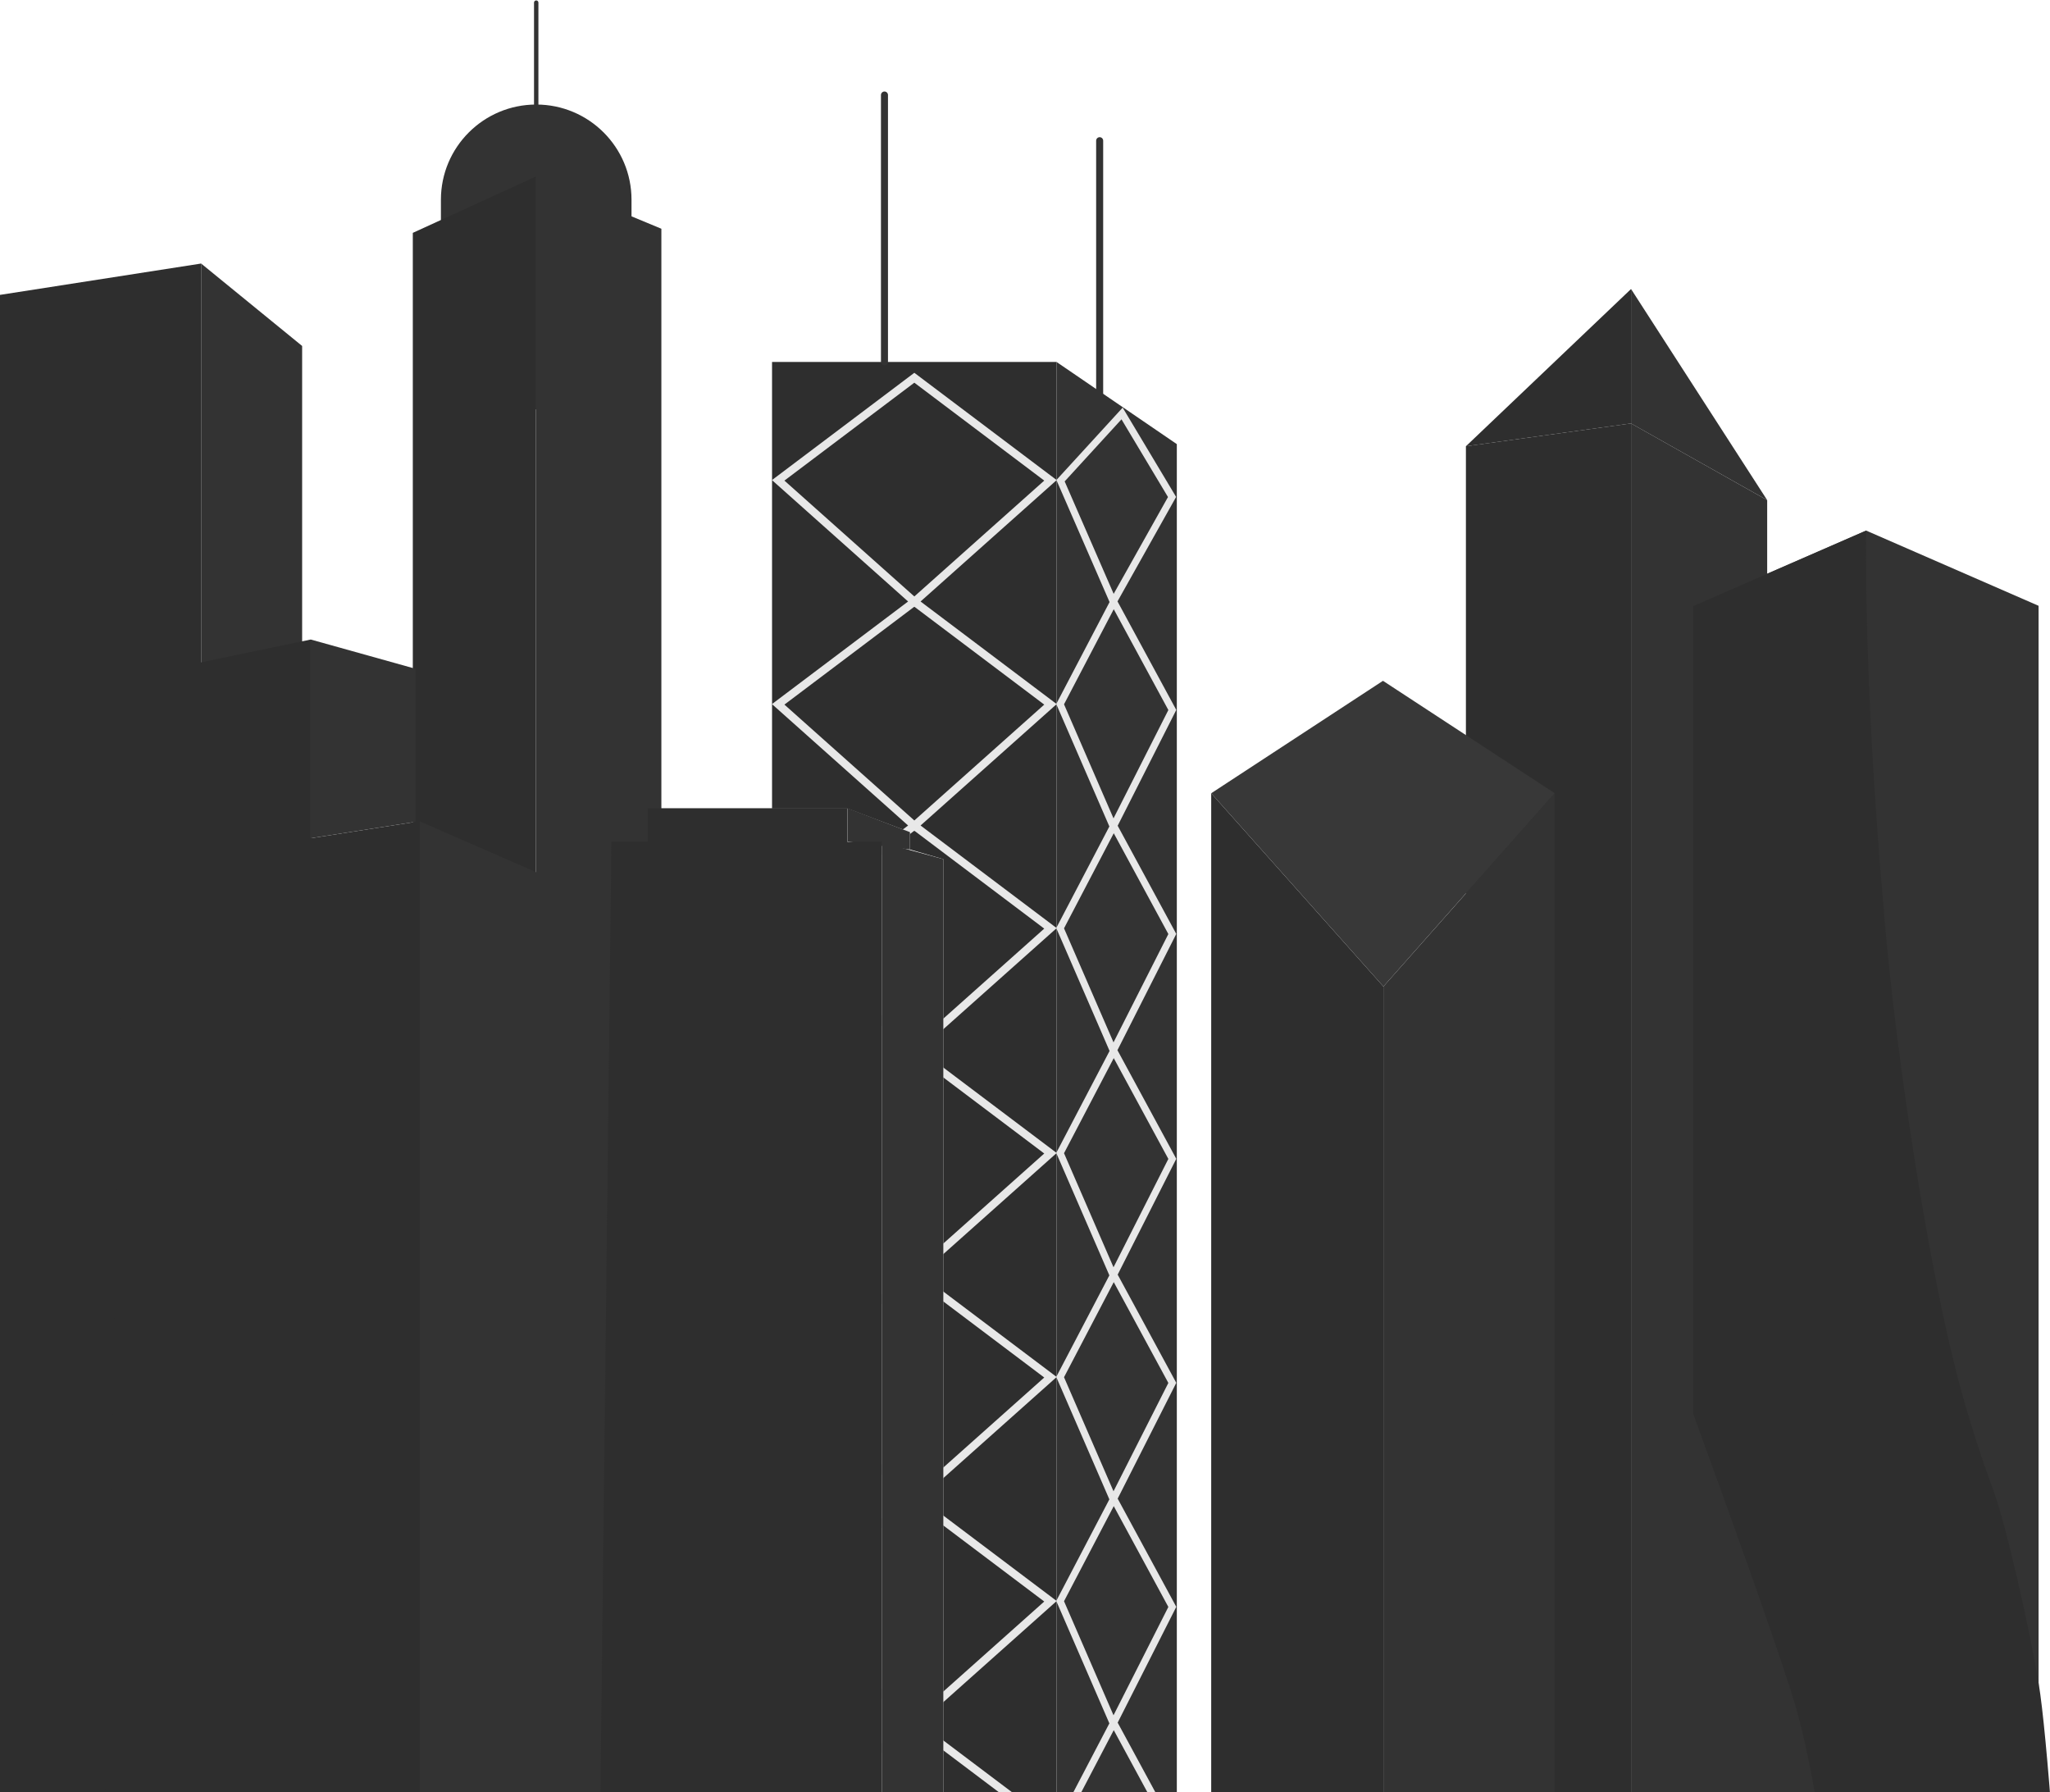 <?xml version="1.0" encoding="UTF-8"?>
<svg width="2334px" height="2040px" viewBox="0 0 2334 2040" version="1.1" xmlns="http://www.w3.org/2000/svg" xmlns:xlink="http://www.w3.org/1999/xlink">
    <!-- Generator: Sketch 53.2 (72643) - https://sketchapp.com -->
    <title>Group</title>
    <desc>Created with Sketch.</desc>
    <g id="Welcome" stroke="none" stroke-width="1" fill="none" fill-rule="evenodd">
        <g id="Desktop-HD-Copy" transform="translate(-77, -120)">
            <g id="Group" transform="translate(77, 123)">
                <g id="Building3" transform="translate(0, 297)">
                    <polygon id="Path-8" fill="#2E2E2E" style="mix-blend-mode: luminosity;" points="0 1792 0 35.676 229 0 229 1792"></polygon>
                    <polygon id="Path-10" fill="#333333" style="mix-blend-mode: luminosity;" points="229 0 344 93.835 344 1792 229 1792"></polygon>
                </g>
                <g id="Building5" transform="translate(879, 104)">
                    <g id="Combined-Shape" transform="translate(0, 305)">
                        <polygon id="Mask" fill="#2E2E2E" style="mix-blend-mode: luminosity;" points="323.866 1730.64 323.866 0 -2.27373675e-13 0 -2.27373675e-13 508.408 86 508.408 157 535.281 157 555 195 565.999 195 1730.64"></polygon>
                        <path d="M162,18 L317,134.793 L162,273 L7,134.793 L162,18 Z M162,273 L317,389.793 L162,528 L7,389.793 L162,273 Z M162,528 L317,644.793 L162,783 L7,644.793 L162,528 Z M162,784 L317,900.793 L162,1039 L7,900.793 L162,784 Z M162,1039 L317,1155.793 L162,1294 L7,1155.793 L162,1039 Z M162,1294 L317,1410.793 L162,1549 L7,1410.793 L162,1294 Z M162,1550 L317,1666.793 L162,1805 L7,1666.793 L162,1550 Z" stroke="#E8E8E8" stroke-width="9"></path>
                    </g>
                    <g id="Combined-Shape" transform="translate(323.86, 305)">
                        <polygon id="Mask" fill="#333333" style="mix-blend-mode: luminosity;" points="0 0 137 93.566 137 1731.316 0 1731.316"></polygon>
                        <path d="M65.135,1549.023 L131.866,1672.203 L64.64,1805 L4.14,1665.579 L64.622,1549.958 L4.14,1410.579 L64.622,1294.958 L4.14,1155.579 L64.622,1039.958 L4.14,900.579 L65.123,784 L131.866,907.203 L65.135,1039.023 L131.866,1162.203 L65.135,1294.023 L131.866,1417.203 L65.135,1549.023 Z M65.135,528.023 L131.866,651.203 L64.64,784 L4.14,644.579 L64.622,528.958 L4.14,389.579 L65.123,273 L131.866,396.203 L65.135,528.023 Z M4.599,135.217 L74.662,58.682 L131.566,153.743 L64.64,273 L4.599,135.217 Z" stroke="#E8E8E8" stroke-width="8"></path>
                    </g>
                    <path d="M128,1.153 L128,304.81" id="Path-17" stroke="#333333" stroke-width="8" stroke-linecap="round"></path>
                    <path d="M373,53.153 L373,356.81" id="Path-17" stroke="#333333" stroke-width="8" stroke-linecap="round"></path>
                </g>
                <g id="Building7" transform="translate(470, 0)">
                    <path d="M32,463 L249,463 C249,320.967 249,241.414 249,224.34 C249,164.506 200.423,116 140.5,116 C80.577,116 32,164.506 32,224.34 C32,264.23 32,343.783 32,463 Z" id="Oval" fill="#333333" style="mix-blend-mode: luminosity;"></path>
                    <polygon id="Path-20" fill="#333333" style="mix-blend-mode: luminosity;" points="140 198 283 257.394 283 2086.762 140 2088"></polygon>
                    <polygon id="Path-21" fill="#2E2E2E" style="mix-blend-mode: luminosity;" points="140 198 0 262.074 0 2086 140 2086"></polygon>
                    <path d="M140.5,0 L140.5,132" id="Path-22" stroke="#333333" stroke-width="5" stroke-linecap="round"></path>
                </g>
                <g id="Building8" transform="translate(1669, 326)">
                    <polygon id="Path-13" fill="#2E2E2E" style="mix-blend-mode: luminosity;" points="188 1765 188 153 0 178.96 0 1760"></polygon>
                    <polygon id="Path-15" fill="#333333" style="mix-blend-mode: luminosity;" points="188 153 343 240.316 343 1765 188 1765"></polygon>
                    <polygon id="Path-23" fill="#2E2E2E" style="mix-blend-mode: luminosity;" points="188 0 188 153.04 0 179"></polygon>
                    <polygon id="Path-24" fill="#333333" style="mix-blend-mode: luminosity;" points="188 0 343 240.316 188 153.04"></polygon>
                </g>
                <g id="Building2" transform="translate(683, 917)">
                    <polygon id="Path-7" fill="#333333" style="mix-blend-mode: luminosity;" points="282 0 353 27.281 353 47 282 38.012"></polygon>
                    <polygon id="Path-5" fill="#2E2E2E" style="mix-blend-mode: luminosity;" points="54.545 38.358 54.545 0 281.895 0 281.895 38.358 321 38.358 321 1173 -3.73215084e-13 1173 13.131 38.358"></polygon>
                    <polygon id="Path-6" fill="#333333" style="mix-blend-mode: luminosity;" points="321 39 391 57.999 391 1174 321 1174"></polygon>
                </g>
                <g id="Building1" transform="translate(119, 725)">
                    <polygon id="Path-2" fill="#2E2E2E" style="mix-blend-mode: luminosity;" points="25.297 43.619 0 1366 359 1366 359 206.784 234.817 226.188 234.817 0"></polygon>
                    <polygon id="Path-3" fill="#333333" style="mix-blend-mode: luminosity;" points="359 207 492 265.102 492 1366 359 1366"></polygon>
                    <polygon id="Path-4" fill="#333333" style="mix-blend-mode: luminosity;" points="234.817 0 354 33.288 354 207.564 234.817 226.188"></polygon>
                </g>
                <g id="Building4" transform="translate(1928, 601)">
                    <polygon id="Path-12" fill="#333333" style="mix-blend-mode: luminosity;" points="196.715 0 0 85.617 2.7873872e-13 1489 393 1489 393 85.617"></polygon>
                    <path d="M196.61,0 C195.857,126.091 202.789,272.908 217.406,440.452 C230.136,586.365 257.993,774.311 287.925,909.921 C309.546,1007.882 335.649,1076.137 341.736,1092.915 C356.249,1132.917 383.038,1251.238 393.168,1312.752 C397.815,1340.968 403.426,1399.718 410,1489 L146.745,1489 C136.568,1422.085 126.101,1370.745 115.345,1334.979 C100.803,1286.629 62.355,1177.033 0,1006.19 L2.4359775e-14,85.91 L196.61,0 Z" id="Path-11" fill="#2E2E2E" style="mix-blend-mode: luminosity;"></path>
                </g>
                <g id="Building6" transform="translate(1379, 772)">
                    <g>
                        <polygon id="Path-18" fill="#2E2E2E" style="mix-blend-mode: luminosity;" points="196.067 1318 196.067 348 0 128 0 1318"></polygon>
                        <polygon id="Path-18" fill="#333333" style="mix-blend-mode: luminosity;" transform="translate(293.534, 723) scale(-1, 1) translate(-293.534, -723) " points="391 1318 391 348 196.067 128 196.067 1318"></polygon>
                        <polygon id="Path-19" fill="#383838" style="mix-blend-mode: luminosity;" points="0 128 195.568 0 391 127.893 196.067 348"></polygon>
                    </g>
                </g>
            </g>
        </g>
    </g>
</svg>